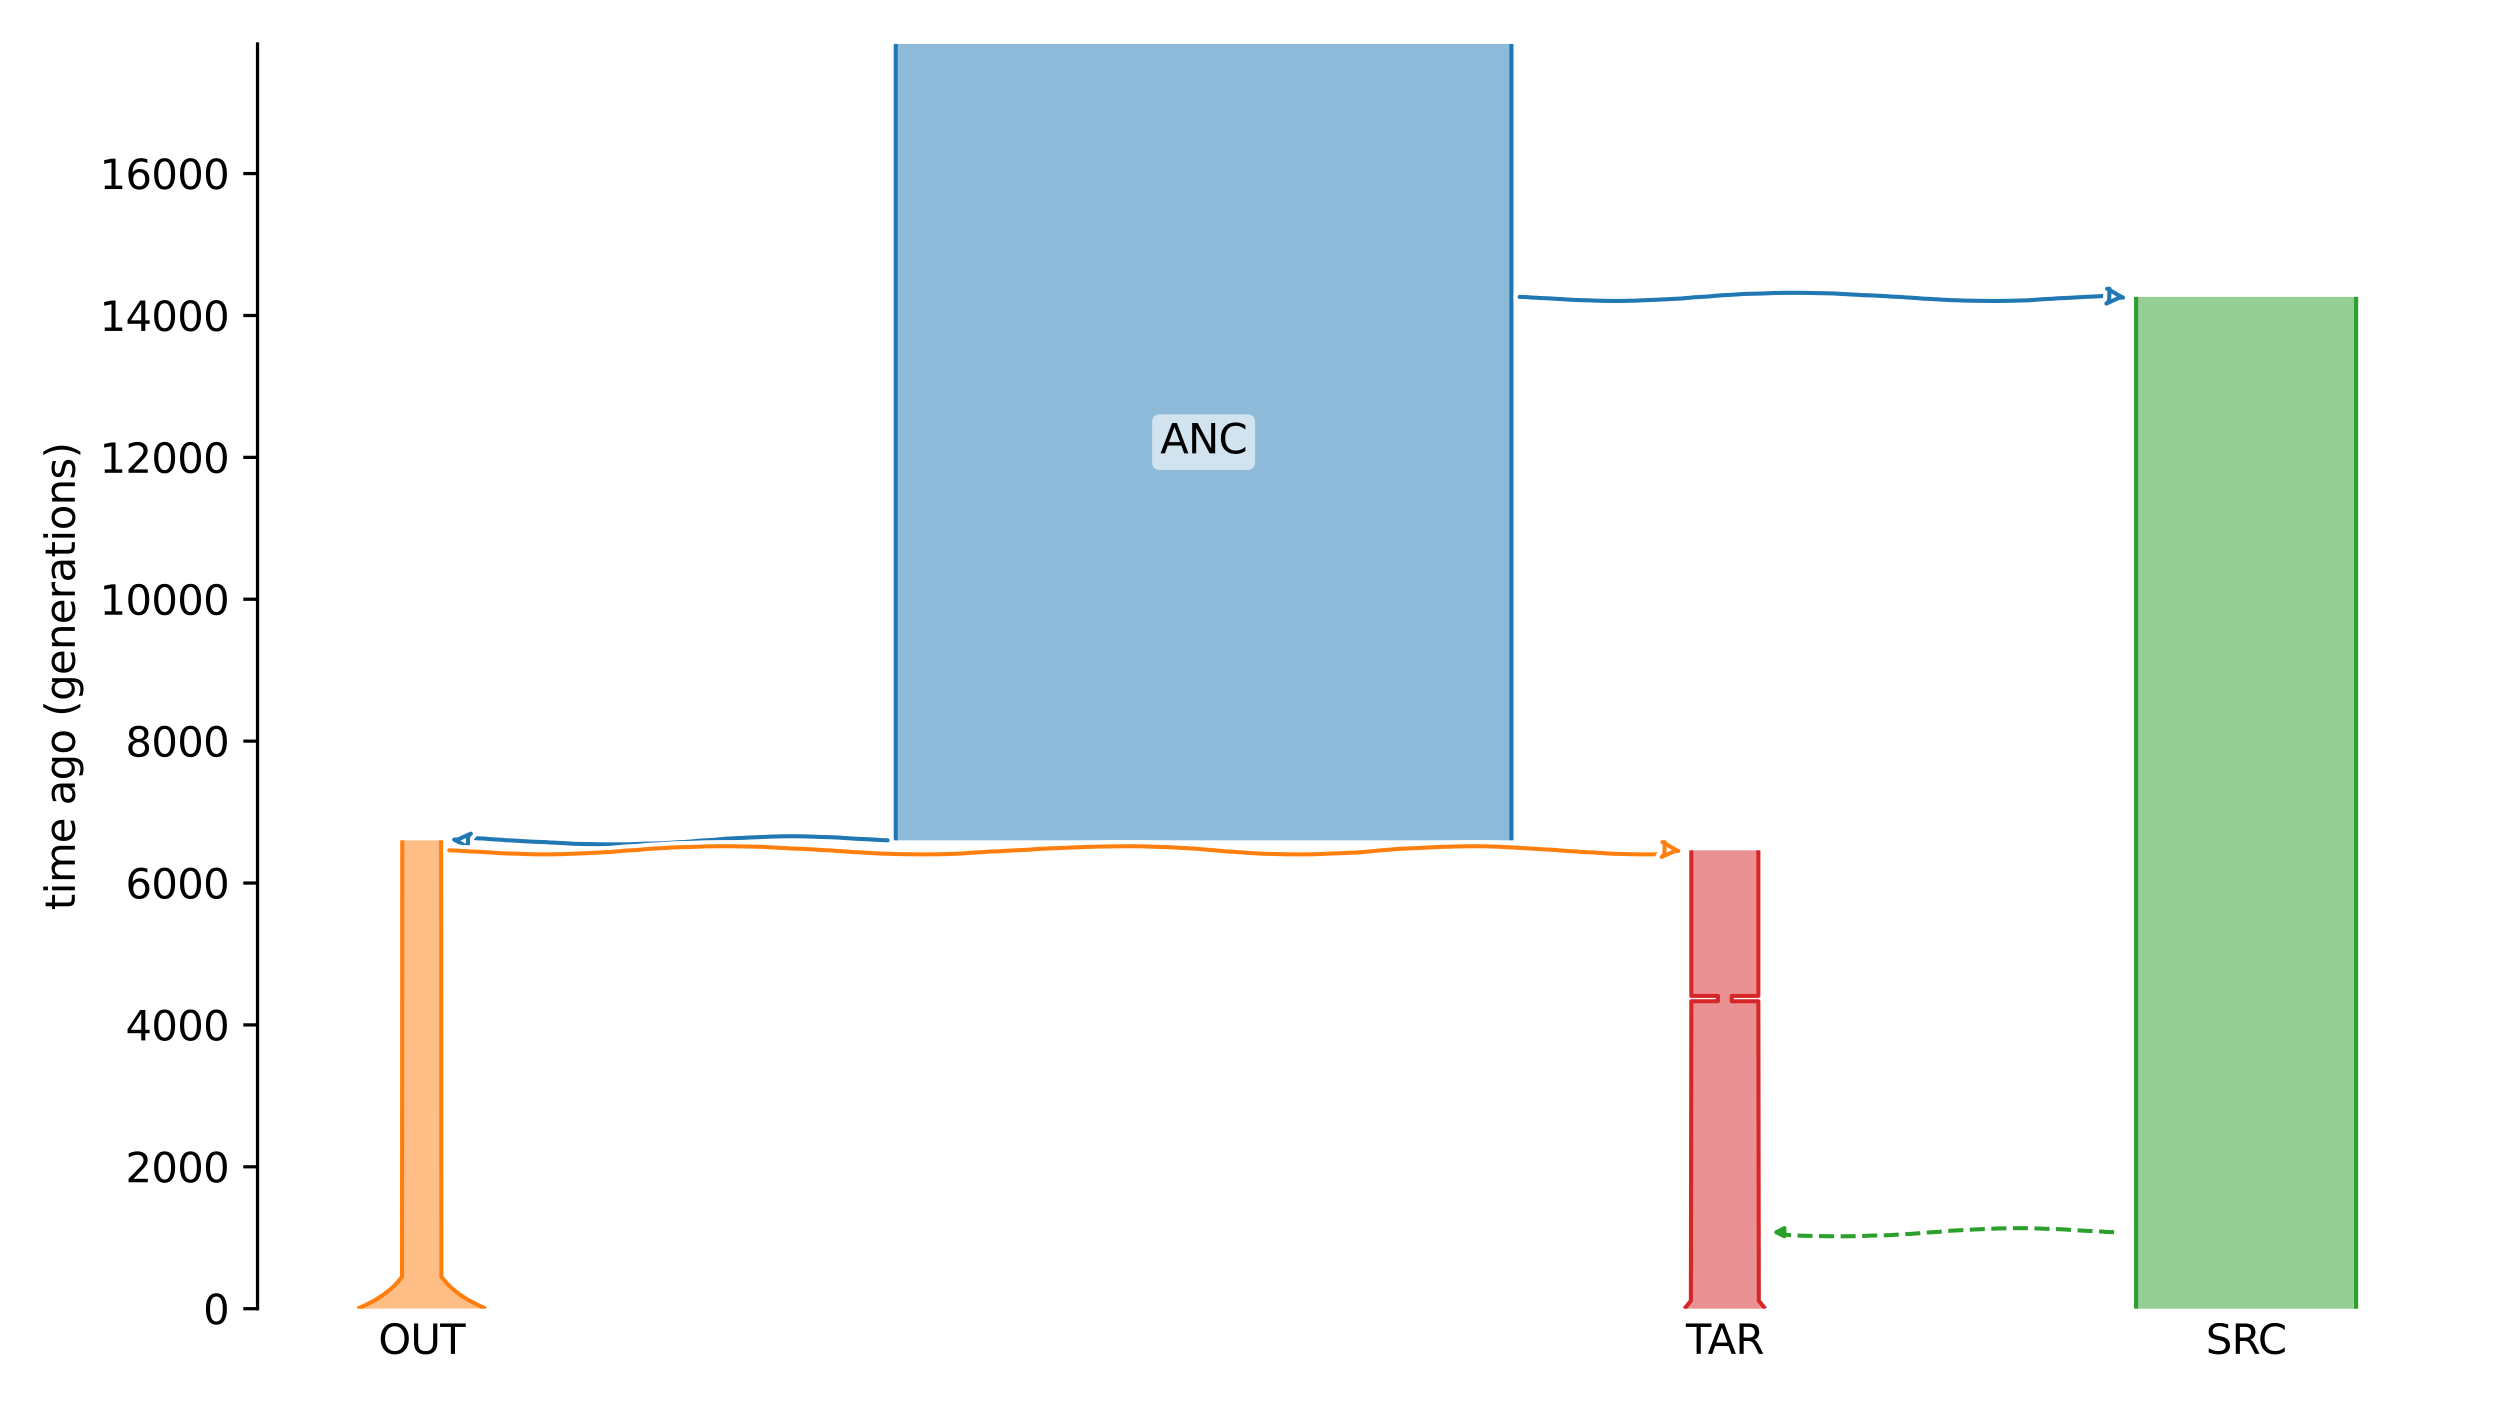 <?xml version="1.0" encoding="utf-8" standalone="no"?>
<!DOCTYPE svg PUBLIC "-//W3C//DTD SVG 1.1//EN"
  "http://www.w3.org/Graphics/SVG/1.1/DTD/svg11.dtd">
<svg xmlns:xlink="http://www.w3.org/1999/xlink" width="614.4pt" height="345.6pt" viewBox="0 0 614.4 345.6" xmlns="http://www.w3.org/2000/svg" version="1.1">
 <defs>
  <style type="text/css">*{stroke-linejoin: round; stroke-linecap: butt}</style>
 </defs>
 <g id="figure_1">
  <g id="patch_1">
   <path d="M 0 345.6 
L 614.4 345.6 
L 614.4 0 
L 0 0 
z
" style="fill: #ffffff"/>
  </g>
  <g id="axes_1">
   <g id="patch_2">
    <path d="M 63.291 321.622 
L 603.6 321.622 
L 603.6 10.8 
L 63.291 10.8 
z
" style="fill: #ffffff"/>
   </g>
   <path d="M 519.561 302.827 
L 518.561 302.796 
L 517.561 302.759 
L 516.561 302.661 
L 515.561 302.628 
L 514.561 302.555 
L 513.561 302.516 
L 512.561 302.481 
L 511.561 302.423 
L 510.561 302.353 
L 509.561 302.301 
L 508.561 302.242 
L 507.561 302.153 
L 506.561 302.107 
L 505.561 302.065 
L 504.561 302.034 
L 503.561 302.008 
L 502.561 301.987 
L 501.561 301.933 
L 500.561 301.905 
L 499.561 301.875 
L 498.561 301.85 
L 497.561 301.838 
L 496.561 301.828 
L 495.561 301.829 
L 494.561 301.838 
L 493.561 301.85 
L 492.561 301.881 
L 491.561 301.892 
L 490.561 301.922 
L 489.561 301.982 
L 488.561 302.019 
L 487.561 302.058 
L 486.561 302.101 
L 485.561 302.133 
L 484.561 302.201 
L 483.561 302.24 
L 482.561 302.283 
L 481.561 302.353 
L 480.561 302.39 
L 479.561 302.448 
L 478.561 302.559 
L 477.561 302.63 
L 476.561 302.742 
L 475.561 302.788 
L 474.561 302.85 
L 473.561 302.898 
L 472.561 302.979 
L 471.561 303.097 
L 470.561 303.168 
L 469.561 303.251 
L 468.561 303.284 
L 467.561 303.335 
L 466.561 303.404 
L 465.561 303.47 
L 464.561 303.547 
L 463.561 303.574 
L 462.561 303.601 
L 461.561 303.623 
L 460.561 303.643 
L 459.561 303.669 
L 458.561 303.719 
L 457.561 303.754 
L 456.561 303.79 
L 455.561 303.805 
L 454.561 303.821 
L 453.561 303.824 
L 452.561 303.827 
L 451.561 303.826 
L 450.561 303.824 
L 449.561 303.811 
L 448.561 303.803 
L 447.561 303.781 
L 446.561 303.758 
L 445.561 303.741 
L 444.561 303.722 
L 443.561 303.702 
L 442.561 303.685 
L 441.561 303.623 
L 440.561 303.547 
L 439.561 303.515 
L 438.561 303.447 
L 437.541 303.393 
" clip-path="url(#pa27fa5598a)" style="fill: none; stroke-dasharray: 3.7,1.6; stroke-dashoffset: 0; stroke: #2ca02c"/>
   <g id="patch_3">
    <path d="M 220.135 10.8 
L 220.135 206.516 
M 371.455 10.8 
L 371.455 206.516 
" clip-path="url(#pa27fa5598a)" style="fill: none; stroke: #ffffff; stroke-width: 3; stroke-linejoin: miter"/>
    <path d="M 220.135 10.8 
L 220.135 206.516 
M 371.455 10.8 
L 371.455 206.516 
" clip-path="url(#pa27fa5598a)" style="fill: none; stroke: #1f77b4; stroke-linejoin: miter"/>
    <g id="PolyCollection_1">
     <path d="M 371.455 10.8 
L 220.135 10.8 
L 220.135 206.516 
L 371.455 206.516 
L 371.455 206.516 
L 371.455 10.8 
z
" clip-path="url(#pa27fa5598a)" style="fill: #1f77b4; fill-opacity: 0.5"/>
    </g>
    <g id="patch_4">
     <path d="M 98.861 206.516 
L 98.803 313.786 
L 97.556 315.305 
L 96.079 316.745 
L 94.357 318.104 
L 92.379 319.383 
L 89.98 320.662 
L 87.85 321.622 
M 108.419 206.516 
L 108.477 313.786 
L 109.724 315.305 
L 111.2 316.745 
L 112.923 318.104 
L 114.901 319.383 
L 117.3 320.662 
L 119.43 321.622 
L 119.43 321.622 
" clip-path="url(#pa27fa5598a)" style="fill: none; stroke: #ffffff; stroke-width: 3; stroke-linejoin: miter"/>
     <path d="M 98.861 206.516 
L 98.803 313.786 
L 97.556 315.305 
L 96.079 316.745 
L 94.357 318.104 
L 92.379 319.383 
L 89.98 320.662 
L 87.85 321.622 
M 108.419 206.516 
L 108.477 313.786 
L 109.724 315.305 
L 111.2 316.745 
L 112.923 318.104 
L 114.901 319.383 
L 117.3 320.662 
L 119.43 321.622 
L 119.43 321.622 
" clip-path="url(#pa27fa5598a)" style="fill: none; stroke: #ff7f0e; stroke-linejoin: miter"/>
     <g id="PolyCollection_2">
      <path d="M 108.419 206.516 
L 98.861 206.516 
L 98.861 313.706 
L 98.861 313.706 
L 98.803 313.786 
L 98.744 313.866 
L 98.685 313.946 
L 98.625 314.026 
L 98.564 314.106 
L 98.502 314.186 
L 98.44 314.266 
L 98.376 314.346 
L 98.313 314.426 
L 98.248 314.506 
L 98.182 314.586 
L 98.116 314.666 
L 98.049 314.746 
L 97.981 314.826 
L 97.912 314.906 
L 97.843 314.986 
L 97.772 315.066 
L 97.701 315.146 
L 97.629 315.226 
L 97.556 315.305 
L 97.482 315.385 
L 97.407 315.465 
L 97.332 315.545 
L 97.255 315.625 
L 97.177 315.705 
L 97.099 315.785 
L 97.019 315.865 
L 96.939 315.945 
L 96.858 316.025 
L 96.775 316.105 
L 96.692 316.185 
L 96.608 316.265 
L 96.522 316.345 
L 96.436 316.425 
L 96.348 316.505 
L 96.26 316.585 
L 96.17 316.665 
L 96.079 316.745 
L 95.987 316.825 
L 95.895 316.905 
L 95.8 316.985 
L 95.705 317.064 
L 95.609 317.144 
L 95.511 317.224 
L 95.413 317.304 
L 95.313 317.384 
L 95.212 317.464 
L 95.109 317.544 
L 95.006 317.624 
L 94.901 317.704 
L 94.795 317.784 
L 94.687 317.864 
L 94.578 317.944 
L 94.468 318.024 
L 94.357 318.104 
L 94.244 318.184 
L 94.13 318.264 
L 94.015 318.344 
L 93.898 318.424 
L 93.779 318.504 
L 93.66 318.584 
L 93.538 318.664 
L 93.416 318.744 
L 93.291 318.823 
L 93.166 318.903 
L 93.039 318.983 
L 92.91 319.063 
L 92.78 319.143 
L 92.648 319.223 
L 92.514 319.303 
L 92.379 319.383 
L 92.242 319.463 
L 92.104 319.543 
L 91.964 319.623 
L 91.822 319.703 
L 91.678 319.783 
L 91.533 319.863 
L 91.386 319.943 
L 91.237 320.023 
L 91.087 320.103 
L 90.934 320.183 
L 90.78 320.263 
L 90.624 320.343 
L 90.465 320.423 
L 90.305 320.503 
L 90.144 320.582 
L 89.98 320.662 
L 89.814 320.742 
L 89.646 320.822 
L 89.476 320.902 
L 89.304 320.982 
L 89.13 321.062 
L 88.953 321.142 
L 88.775 321.222 
L 88.594 321.302 
L 88.412 321.382 
L 88.227 321.462 
L 88.04 321.542 
L 87.85 321.622 
L 119.43 321.622 
L 119.43 321.622 
L 119.24 321.542 
L 119.053 321.462 
L 118.868 321.382 
L 118.685 321.302 
L 118.505 321.222 
L 118.326 321.142 
L 118.15 321.062 
L 117.976 320.982 
L 117.804 320.902 
L 117.634 320.822 
L 117.466 320.742 
L 117.3 320.662 
L 117.136 320.582 
L 116.974 320.503 
L 116.814 320.423 
L 116.656 320.343 
L 116.5 320.263 
L 116.346 320.183 
L 116.193 320.103 
L 116.042 320.023 
L 115.894 319.943 
L 115.747 319.863 
L 115.601 319.783 
L 115.458 319.703 
L 115.316 319.623 
L 115.176 319.543 
L 115.037 319.463 
L 114.901 319.383 
L 114.766 319.303 
L 114.632 319.223 
L 114.5 319.143 
L 114.37 319.063 
L 114.241 318.983 
L 114.114 318.903 
L 113.988 318.823 
L 113.864 318.744 
L 113.741 318.664 
L 113.62 318.584 
L 113.5 318.504 
L 113.382 318.424 
L 113.265 318.344 
L 113.15 318.264 
L 113.035 318.184 
L 112.923 318.104 
L 112.811 318.024 
L 112.701 317.944 
L 112.593 317.864 
L 112.485 317.784 
L 112.379 317.704 
L 112.274 317.624 
L 112.17 317.544 
L 112.068 317.464 
L 111.967 317.384 
L 111.867 317.304 
L 111.768 317.224 
L 111.671 317.144 
L 111.574 317.064 
L 111.479 316.985 
L 111.385 316.905 
L 111.292 316.825 
L 111.2 316.745 
L 111.11 316.665 
L 111.02 316.585 
L 110.931 316.505 
L 110.844 316.425 
L 110.758 316.345 
L 110.672 316.265 
L 110.588 316.185 
L 110.504 316.105 
L 110.422 316.025 
L 110.341 315.945 
L 110.26 315.865 
L 110.181 315.785 
L 110.102 315.705 
L 110.025 315.625 
L 109.948 315.545 
L 109.872 315.465 
L 109.798 315.385 
L 109.724 315.305 
L 109.651 315.226 
L 109.579 315.146 
L 109.507 315.066 
L 109.437 314.986 
L 109.367 314.906 
L 109.299 314.826 
L 109.231 314.746 
L 109.164 314.666 
L 109.097 314.586 
L 109.032 314.506 
L 108.967 314.426 
L 108.903 314.346 
L 108.84 314.266 
L 108.778 314.186 
L 108.716 314.106 
L 108.655 314.026 
L 108.595 313.946 
L 108.535 313.866 
L 108.477 313.786 
L 108.419 313.706 
L 108.419 313.706 
L 108.419 206.516 
z
" clip-path="url(#pa27fa5598a)" style="fill: #ff7f0e; fill-opacity: 0.5"/>
     </g>
     <g id="patch_5">
      <path d="M 524.964 72.964 
L 524.964 321.622 
M 579.04 72.964 
L 579.04 321.622 
" clip-path="url(#pa27fa5598a)" style="fill: none; stroke: #ffffff; stroke-width: 3; stroke-linejoin: miter"/>
      <path d="M 524.964 72.964 
L 524.964 321.622 
M 579.04 72.964 
L 579.04 321.622 
" clip-path="url(#pa27fa5598a)" style="fill: none; stroke: #2ca02c; stroke-linejoin: miter"/>
      <g id="PolyCollection_3">
       <path d="M 579.04 72.964 
L 524.964 72.964 
L 524.964 321.622 
L 579.04 321.622 
L 579.04 321.622 
L 579.04 72.964 
z
" clip-path="url(#pa27fa5598a)" style="fill: #2ca02c; fill-opacity: 0.5"/>
      </g>
      <g id="patch_6">
       <path d="M 415.659 208.975 
L 415.659 244.751 
L 422.199 244.751 
L 422.199 246.059 
L 415.659 246.059 
L 415.55 319.678 
L 413.978 321.622 
M 432.138 208.975 
L 432.138 244.751 
L 425.599 244.751 
L 425.599 246.059 
L 432.138 246.059 
L 432.247 319.678 
L 433.82 321.622 
L 433.82 321.622 
" clip-path="url(#pa27fa5598a)" style="fill: none; stroke: #ffffff; stroke-width: 3; stroke-linejoin: miter"/>
       <path d="M 415.659 208.975 
L 415.659 244.751 
L 422.199 244.751 
L 422.199 246.059 
L 415.659 246.059 
L 415.55 319.678 
L 413.978 321.622 
M 432.138 208.975 
L 432.138 244.751 
L 425.599 244.751 
L 425.599 246.059 
L 432.138 246.059 
L 432.247 319.678 
L 433.82 321.622 
L 433.82 321.622 
" clip-path="url(#pa27fa5598a)" style="fill: none; stroke: #d62728; stroke-linejoin: miter"/>
       <g id="PolyCollection_4">
        <path d="M 432.138 208.975 
L 415.659 208.975 
L 415.659 244.751 
L 422.199 244.751 
L 422.199 246.059 
L 415.659 246.059 
L 415.659 319.53 
L 415.659 319.53 
L 415.644 319.551 
L 415.628 319.572 
L 415.613 319.593 
L 415.597 319.614 
L 415.582 319.635 
L 415.566 319.656 
L 415.55 319.678 
L 415.535 319.699 
L 415.519 319.72 
L 415.503 319.741 
L 415.488 319.762 
L 415.472 319.783 
L 415.456 319.804 
L 415.44 319.826 
L 415.424 319.847 
L 415.408 319.868 
L 415.392 319.889 
L 415.376 319.91 
L 415.36 319.931 
L 415.344 319.952 
L 415.328 319.973 
L 415.312 319.995 
L 415.296 320.016 
L 415.28 320.037 
L 415.264 320.058 
L 415.247 320.079 
L 415.231 320.1 
L 415.215 320.121 
L 415.199 320.143 
L 415.182 320.164 
L 415.166 320.185 
L 415.15 320.206 
L 415.133 320.227 
L 415.117 320.248 
L 415.1 320.269 
L 415.084 320.29 
L 415.067 320.312 
L 415.051 320.333 
L 415.034 320.354 
L 415.017 320.375 
L 415.001 320.396 
L 414.984 320.417 
L 414.967 320.438 
L 414.95 320.46 
L 414.934 320.481 
L 414.917 320.502 
L 414.9 320.523 
L 414.883 320.544 
L 414.866 320.565 
L 414.849 320.586 
L 414.832 320.607 
L 414.815 320.629 
L 414.798 320.65 
L 414.781 320.671 
L 414.764 320.692 
L 414.747 320.713 
L 414.729 320.734 
L 414.712 320.755 
L 414.695 320.777 
L 414.678 320.798 
L 414.66 320.819 
L 414.643 320.84 
L 414.626 320.861 
L 414.608 320.882 
L 414.591 320.903 
L 414.573 320.924 
L 414.556 320.946 
L 414.538 320.967 
L 414.521 320.988 
L 414.503 321.009 
L 414.485 321.03 
L 414.468 321.051 
L 414.45 321.072 
L 414.432 321.094 
L 414.415 321.115 
L 414.397 321.136 
L 414.379 321.157 
L 414.361 321.178 
L 414.343 321.199 
L 414.325 321.22 
L 414.307 321.241 
L 414.289 321.263 
L 414.271 321.284 
L 414.253 321.305 
L 414.235 321.326 
L 414.217 321.347 
L 414.199 321.368 
L 414.18 321.389 
L 414.162 321.411 
L 414.144 321.432 
L 414.126 321.453 
L 414.107 321.474 
L 414.089 321.495 
L 414.07 321.516 
L 414.052 321.537 
L 414.034 321.558 
L 414.015 321.58 
L 413.996 321.601 
L 413.978 321.622 
L 433.82 321.622 
L 433.82 321.622 
L 433.801 321.601 
L 433.783 321.58 
L 433.764 321.558 
L 433.746 321.537 
L 433.727 321.516 
L 433.709 321.495 
L 433.69 321.474 
L 433.672 321.453 
L 433.654 321.432 
L 433.635 321.411 
L 433.617 321.389 
L 433.599 321.368 
L 433.581 321.347 
L 433.563 321.326 
L 433.544 321.305 
L 433.526 321.284 
L 433.508 321.263 
L 433.49 321.241 
L 433.472 321.22 
L 433.454 321.199 
L 433.437 321.178 
L 433.419 321.157 
L 433.401 321.136 
L 433.383 321.115 
L 433.365 321.094 
L 433.348 321.072 
L 433.33 321.051 
L 433.312 321.03 
L 433.294 321.009 
L 433.277 320.988 
L 433.259 320.967 
L 433.242 320.946 
L 433.224 320.924 
L 433.207 320.903 
L 433.189 320.882 
L 433.172 320.861 
L 433.155 320.84 
L 433.137 320.819 
L 433.12 320.798 
L 433.103 320.777 
L 433.085 320.755 
L 433.068 320.734 
L 433.051 320.713 
L 433.034 320.692 
L 433.017 320.671 
L 433 320.65 
L 432.983 320.629 
L 432.966 320.607 
L 432.949 320.586 
L 432.932 320.565 
L 432.915 320.544 
L 432.898 320.523 
L 432.881 320.502 
L 432.864 320.481 
L 432.847 320.46 
L 432.83 320.438 
L 432.814 320.417 
L 432.797 320.396 
L 432.78 320.375 
L 432.764 320.354 
L 432.747 320.333 
L 432.731 320.312 
L 432.714 320.29 
L 432.697 320.269 
L 432.681 320.248 
L 432.664 320.227 
L 432.648 320.206 
L 432.632 320.185 
L 432.615 320.164 
L 432.599 320.143 
L 432.583 320.121 
L 432.566 320.1 
L 432.55 320.079 
L 432.534 320.058 
L 432.518 320.037 
L 432.502 320.016 
L 432.485 319.995 
L 432.469 319.973 
L 432.453 319.952 
L 432.437 319.931 
L 432.421 319.91 
L 432.405 319.889 
L 432.389 319.868 
L 432.373 319.847 
L 432.358 319.826 
L 432.342 319.804 
L 432.326 319.783 
L 432.31 319.762 
L 432.294 319.741 
L 432.279 319.72 
L 432.263 319.699 
L 432.247 319.678 
L 432.232 319.656 
L 432.216 319.635 
L 432.2 319.614 
L 432.185 319.593 
L 432.169 319.572 
L 432.154 319.551 
L 432.138 319.53 
L 432.138 319.53 
L 432.138 246.059 
L 425.599 246.059 
L 425.599 244.751 
L 432.138 244.751 
L 432.138 208.975 
z
" clip-path="url(#pa27fa5598a)" style="fill: #d62728; fill-opacity: 0.5"/>
       </g>
       <g id="matplotlib.axis_1">
        <g id="xtick_1">
         <g id="line2d_1"/>
         <g id="text_1">
          <!-- OUT -->
          <g transform="translate(92.991 332.72) scale(0.1 -0.1)">
           <defs>
            <path id="DejaVuSans-4f" d="M 2522 4238 
Q 1834 4238 1429 3725 
Q 1025 3213 1025 2328 
Q 1025 1447 1429 934 
Q 1834 422 2522 422 
Q 3209 422 3611 934 
Q 4013 1447 4013 2328 
Q 4013 3213 3611 3725 
Q 3209 4238 2522 4238 
z
M 2522 4750 
Q 3503 4750 4090 4092 
Q 4678 3434 4678 2328 
Q 4678 1225 4090 567 
Q 3503 -91 2522 -91 
Q 1538 -91 948 565 
Q 359 1222 359 2328 
Q 359 3434 948 4092 
Q 1538 4750 2522 4750 
z
" transform="scale(0.016)"/>
            <path id="DejaVuSans-55" d="M 556 4666 
L 1191 4666 
L 1191 1831 
Q 1191 1081 1462 751 
Q 1734 422 2344 422 
Q 2950 422 3222 751 
Q 3494 1081 3494 1831 
L 3494 4666 
L 4128 4666 
L 4128 1753 
Q 4128 841 3676 375 
Q 3225 -91 2344 -91 
Q 1459 -91 1007 375 
Q 556 841 556 1753 
L 556 4666 
z
" transform="scale(0.016)"/>
            <path id="DejaVuSans-54" d="M -19 4666 
L 3928 4666 
L 3928 4134 
L 2272 4134 
L 2272 0 
L 1638 0 
L 1638 4134 
L -19 4134 
L -19 4666 
z
" transform="scale(0.016)"/>
           </defs>
           <use xlink:href="#DejaVuSans-4f"/>
           <use xlink:href="#DejaVuSans-55" x="78.711"/>
           <use xlink:href="#DejaVuSans-54" x="151.904"/>
          </g>
         </g>
        </g>
        <g id="xtick_2">
         <g id="line2d_2"/>
         <g id="text_2">
          <!-- SRC -->
          <g transform="translate(542.113 332.72) scale(0.1 -0.1)">
           <defs>
            <path id="DejaVuSans-53" d="M 3425 4513 
L 3425 3897 
Q 3066 4069 2747 4153 
Q 2428 4238 2131 4238 
Q 1616 4238 1336 4038 
Q 1056 3838 1056 3469 
Q 1056 3159 1242 3001 
Q 1428 2844 1947 2747 
L 2328 2669 
Q 3034 2534 3370 2195 
Q 3706 1856 3706 1288 
Q 3706 609 3251 259 
Q 2797 -91 1919 -91 
Q 1588 -91 1214 -16 
Q 841 59 441 206 
L 441 856 
Q 825 641 1194 531 
Q 1563 422 1919 422 
Q 2459 422 2753 634 
Q 3047 847 3047 1241 
Q 3047 1584 2836 1778 
Q 2625 1972 2144 2069 
L 1759 2144 
Q 1053 2284 737 2584 
Q 422 2884 422 3419 
Q 422 4038 858 4394 
Q 1294 4750 2059 4750 
Q 2388 4750 2728 4690 
Q 3069 4631 3425 4513 
z
" transform="scale(0.016)"/>
            <path id="DejaVuSans-52" d="M 2841 2188 
Q 3044 2119 3236 1894 
Q 3428 1669 3622 1275 
L 4263 0 
L 3584 0 
L 2988 1197 
Q 2756 1666 2539 1819 
Q 2322 1972 1947 1972 
L 1259 1972 
L 1259 0 
L 628 0 
L 628 4666 
L 2053 4666 
Q 2853 4666 3247 4331 
Q 3641 3997 3641 3322 
Q 3641 2881 3436 2590 
Q 3231 2300 2841 2188 
z
M 1259 4147 
L 1259 2491 
L 2053 2491 
Q 2509 2491 2742 2702 
Q 2975 2913 2975 3322 
Q 2975 3731 2742 3939 
Q 2509 4147 2053 4147 
L 1259 4147 
z
" transform="scale(0.016)"/>
            <path id="DejaVuSans-43" d="M 4122 4306 
L 4122 3641 
Q 3803 3938 3442 4084 
Q 3081 4231 2675 4231 
Q 1875 4231 1450 3742 
Q 1025 3253 1025 2328 
Q 1025 1406 1450 917 
Q 1875 428 2675 428 
Q 3081 428 3442 575 
Q 3803 722 4122 1019 
L 4122 359 
Q 3791 134 3420 21 
Q 3050 -91 2638 -91 
Q 1578 -91 968 557 
Q 359 1206 359 2328 
Q 359 3453 968 4101 
Q 1578 4750 2638 4750 
Q 3056 4750 3426 4639 
Q 3797 4528 4122 4306 
z
" transform="scale(0.016)"/>
           </defs>
           <use xlink:href="#DejaVuSans-53"/>
           <use xlink:href="#DejaVuSans-52" x="63.477"/>
           <use xlink:href="#DejaVuSans-43" x="127.959"/>
          </g>
         </g>
        </g>
        <g id="xtick_3">
         <g id="line2d_3"/>
         <g id="text_3">
          <!-- TAR -->
          <g transform="translate(414.338 332.72) scale(0.1 -0.1)">
           <defs>
            <path id="DejaVuSans-41" d="M 2188 4044 
L 1331 1722 
L 3047 1722 
L 2188 4044 
z
M 1831 4666 
L 2547 4666 
L 4325 0 
L 3669 0 
L 3244 1197 
L 1141 1197 
L 716 0 
L 50 0 
L 1831 4666 
z
" transform="scale(0.016)"/>
           </defs>
           <use xlink:href="#DejaVuSans-54"/>
           <use xlink:href="#DejaVuSans-41" x="53.334"/>
           <use xlink:href="#DejaVuSans-52" x="121.742"/>
          </g>
         </g>
        </g>
       </g>
       <g id="matplotlib.axis_2">
        <g id="ytick_1">
         <g id="line2d_4">
          <defs>
           <path id="mffec97991d" d="M 0 0 
L -3.5 0 
" style="stroke: #000000; stroke-width: 0.8"/>
          </defs>
          <g>
           <use xlink:href="#mffec97991d" x="63.291" y="321.622" style="stroke: #000000; stroke-width: 0.8"/>
          </g>
         </g>
         <g id="text_4">
          <!-- 0 -->
          <g transform="translate(49.928 325.421) scale(0.1 -0.1)">
           <defs>
            <path id="DejaVuSans-30" d="M 2034 4250 
Q 1547 4250 1301 3770 
Q 1056 3291 1056 2328 
Q 1056 1369 1301 889 
Q 1547 409 2034 409 
Q 2525 409 2770 889 
Q 3016 1369 3016 2328 
Q 3016 3291 2770 3770 
Q 2525 4250 2034 4250 
z
M 2034 4750 
Q 2819 4750 3233 4129 
Q 3647 3509 3647 2328 
Q 3647 1150 3233 529 
Q 2819 -91 2034 -91 
Q 1250 -91 836 529 
Q 422 1150 422 2328 
Q 422 3509 836 4129 
Q 1250 4750 2034 4750 
z
" transform="scale(0.016)"/>
           </defs>
           <use xlink:href="#DejaVuSans-30"/>
          </g>
         </g>
        </g>
        <g id="ytick_2">
         <g id="line2d_5">
          <g>
           <use xlink:href="#mffec97991d" x="63.291" y="286.752" style="stroke: #000000; stroke-width: 0.8"/>
          </g>
         </g>
         <g id="text_5">
          <!-- 2000 -->
          <g transform="translate(30.841 290.551) scale(0.1 -0.1)">
           <defs>
            <path id="DejaVuSans-32" d="M 1228 531 
L 3431 531 
L 3431 0 
L 469 0 
L 469 531 
Q 828 903 1448 1529 
Q 2069 2156 2228 2338 
Q 2531 2678 2651 2914 
Q 2772 3150 2772 3378 
Q 2772 3750 2511 3984 
Q 2250 4219 1831 4219 
Q 1534 4219 1204 4116 
Q 875 4013 500 3803 
L 500 4441 
Q 881 4594 1212 4672 
Q 1544 4750 1819 4750 
Q 2544 4750 2975 4387 
Q 3406 4025 3406 3419 
Q 3406 3131 3298 2873 
Q 3191 2616 2906 2266 
Q 2828 2175 2409 1742 
Q 1991 1309 1228 531 
z
" transform="scale(0.016)"/>
           </defs>
           <use xlink:href="#DejaVuSans-32"/>
           <use xlink:href="#DejaVuSans-30" x="63.623"/>
           <use xlink:href="#DejaVuSans-30" x="127.246"/>
           <use xlink:href="#DejaVuSans-30" x="190.869"/>
          </g>
         </g>
        </g>
        <g id="ytick_3">
         <g id="line2d_6">
          <g>
           <use xlink:href="#mffec97991d" x="63.291" y="251.882" style="stroke: #000000; stroke-width: 0.8"/>
          </g>
         </g>
         <g id="text_6">
          <!-- 4000 -->
          <g transform="translate(30.841 255.681) scale(0.1 -0.1)">
           <defs>
            <path id="DejaVuSans-34" d="M 2419 4116 
L 825 1625 
L 2419 1625 
L 2419 4116 
z
M 2253 4666 
L 3047 4666 
L 3047 1625 
L 3713 1625 
L 3713 1100 
L 3047 1100 
L 3047 0 
L 2419 0 
L 2419 1100 
L 313 1100 
L 313 1709 
L 2253 4666 
z
" transform="scale(0.016)"/>
           </defs>
           <use xlink:href="#DejaVuSans-34"/>
           <use xlink:href="#DejaVuSans-30" x="63.623"/>
           <use xlink:href="#DejaVuSans-30" x="127.246"/>
           <use xlink:href="#DejaVuSans-30" x="190.869"/>
          </g>
         </g>
        </g>
        <g id="ytick_4">
         <g id="line2d_7">
          <g>
           <use xlink:href="#mffec97991d" x="63.291" y="217.012" style="stroke: #000000; stroke-width: 0.8"/>
          </g>
         </g>
         <g id="text_7">
          <!-- 6000 -->
          <g transform="translate(30.841 220.811) scale(0.1 -0.1)">
           <defs>
            <path id="DejaVuSans-36" d="M 2113 2584 
Q 1688 2584 1439 2293 
Q 1191 2003 1191 1497 
Q 1191 994 1439 701 
Q 1688 409 2113 409 
Q 2538 409 2786 701 
Q 3034 994 3034 1497 
Q 3034 2003 2786 2293 
Q 2538 2584 2113 2584 
z
M 3366 4563 
L 3366 3988 
Q 3128 4100 2886 4159 
Q 2644 4219 2406 4219 
Q 1781 4219 1451 3797 
Q 1122 3375 1075 2522 
Q 1259 2794 1537 2939 
Q 1816 3084 2150 3084 
Q 2853 3084 3261 2657 
Q 3669 2231 3669 1497 
Q 3669 778 3244 343 
Q 2819 -91 2113 -91 
Q 1303 -91 875 529 
Q 447 1150 447 2328 
Q 447 3434 972 4092 
Q 1497 4750 2381 4750 
Q 2619 4750 2861 4703 
Q 3103 4656 3366 4563 
z
" transform="scale(0.016)"/>
           </defs>
           <use xlink:href="#DejaVuSans-36"/>
           <use xlink:href="#DejaVuSans-30" x="63.623"/>
           <use xlink:href="#DejaVuSans-30" x="127.246"/>
           <use xlink:href="#DejaVuSans-30" x="190.869"/>
          </g>
         </g>
        </g>
        <g id="ytick_5">
         <g id="line2d_8">
          <g>
           <use xlink:href="#mffec97991d" x="63.291" y="182.142" style="stroke: #000000; stroke-width: 0.8"/>
          </g>
         </g>
         <g id="text_8">
          <!-- 8000 -->
          <g transform="translate(30.841 185.941) scale(0.1 -0.1)">
           <defs>
            <path id="DejaVuSans-38" d="M 2034 2216 
Q 1584 2216 1326 1975 
Q 1069 1734 1069 1313 
Q 1069 891 1326 650 
Q 1584 409 2034 409 
Q 2484 409 2743 651 
Q 3003 894 3003 1313 
Q 3003 1734 2745 1975 
Q 2488 2216 2034 2216 
z
M 1403 2484 
Q 997 2584 770 2862 
Q 544 3141 544 3541 
Q 544 4100 942 4425 
Q 1341 4750 2034 4750 
Q 2731 4750 3128 4425 
Q 3525 4100 3525 3541 
Q 3525 3141 3298 2862 
Q 3072 2584 2669 2484 
Q 3125 2378 3379 2068 
Q 3634 1759 3634 1313 
Q 3634 634 3220 271 
Q 2806 -91 2034 -91 
Q 1263 -91 848 271 
Q 434 634 434 1313 
Q 434 1759 690 2068 
Q 947 2378 1403 2484 
z
M 1172 3481 
Q 1172 3119 1398 2916 
Q 1625 2713 2034 2713 
Q 2441 2713 2670 2916 
Q 2900 3119 2900 3481 
Q 2900 3844 2670 4047 
Q 2441 4250 2034 4250 
Q 1625 4250 1398 4047 
Q 1172 3844 1172 3481 
z
" transform="scale(0.016)"/>
           </defs>
           <use xlink:href="#DejaVuSans-38"/>
           <use xlink:href="#DejaVuSans-30" x="63.623"/>
           <use xlink:href="#DejaVuSans-30" x="127.246"/>
           <use xlink:href="#DejaVuSans-30" x="190.869"/>
          </g>
         </g>
        </g>
        <g id="ytick_6">
         <g id="line2d_9">
          <g>
           <use xlink:href="#mffec97991d" x="63.291" y="147.272" style="stroke: #000000; stroke-width: 0.8"/>
          </g>
         </g>
         <g id="text_9">
          <!-- 10000 -->
          <g transform="translate(24.478 151.071) scale(0.1 -0.1)">
           <defs>
            <path id="DejaVuSans-31" d="M 794 531 
L 1825 531 
L 1825 4091 
L 703 3866 
L 703 4441 
L 1819 4666 
L 2450 4666 
L 2450 531 
L 3481 531 
L 3481 0 
L 794 0 
L 794 531 
z
" transform="scale(0.016)"/>
           </defs>
           <use xlink:href="#DejaVuSans-31"/>
           <use xlink:href="#DejaVuSans-30" x="63.623"/>
           <use xlink:href="#DejaVuSans-30" x="127.246"/>
           <use xlink:href="#DejaVuSans-30" x="190.869"/>
           <use xlink:href="#DejaVuSans-30" x="254.492"/>
          </g>
         </g>
        </g>
        <g id="ytick_7">
         <g id="line2d_10">
          <g>
           <use xlink:href="#mffec97991d" x="63.291" y="112.402" style="stroke: #000000; stroke-width: 0.8"/>
          </g>
         </g>
         <g id="text_10">
          <!-- 12000 -->
          <g transform="translate(24.478 116.201) scale(0.1 -0.1)">
           <use xlink:href="#DejaVuSans-31"/>
           <use xlink:href="#DejaVuSans-32" x="63.623"/>
           <use xlink:href="#DejaVuSans-30" x="127.246"/>
           <use xlink:href="#DejaVuSans-30" x="190.869"/>
           <use xlink:href="#DejaVuSans-30" x="254.492"/>
          </g>
         </g>
        </g>
        <g id="ytick_8">
         <g id="line2d_11">
          <g>
           <use xlink:href="#mffec97991d" x="63.291" y="77.532" style="stroke: #000000; stroke-width: 0.8"/>
          </g>
         </g>
         <g id="text_11">
          <!-- 14000 -->
          <g transform="translate(24.478 81.332) scale(0.1 -0.1)">
           <use xlink:href="#DejaVuSans-31"/>
           <use xlink:href="#DejaVuSans-34" x="63.623"/>
           <use xlink:href="#DejaVuSans-30" x="127.246"/>
           <use xlink:href="#DejaVuSans-30" x="190.869"/>
           <use xlink:href="#DejaVuSans-30" x="254.492"/>
          </g>
         </g>
        </g>
        <g id="ytick_9">
         <g id="line2d_12">
          <g>
           <use xlink:href="#mffec97991d" x="63.291" y="42.662" style="stroke: #000000; stroke-width: 0.8"/>
          </g>
         </g>
         <g id="text_12">
          <!-- 16000 -->
          <g transform="translate(24.478 46.462) scale(0.1 -0.1)">
           <use xlink:href="#DejaVuSans-31"/>
           <use xlink:href="#DejaVuSans-36" x="63.623"/>
           <use xlink:href="#DejaVuSans-30" x="127.246"/>
           <use xlink:href="#DejaVuSans-30" x="190.869"/>
           <use xlink:href="#DejaVuSans-30" x="254.492"/>
          </g>
         </g>
        </g>
        <g id="text_13">
         <!-- time ago (generations) -->
         <g transform="translate(18.398 223.682) rotate(-90) scale(0.1 -0.1)">
          <defs>
           <path id="DejaVuSans-74" d="M 1172 4494 
L 1172 3500 
L 2356 3500 
L 2356 3053 
L 1172 3053 
L 1172 1153 
Q 1172 725 1289 603 
Q 1406 481 1766 481 
L 2356 481 
L 2356 0 
L 1766 0 
Q 1100 0 847 248 
Q 594 497 594 1153 
L 594 3053 
L 172 3053 
L 172 3500 
L 594 3500 
L 594 4494 
L 1172 4494 
z
" transform="scale(0.016)"/>
           <path id="DejaVuSans-69" d="M 603 3500 
L 1178 3500 
L 1178 0 
L 603 0 
L 603 3500 
z
M 603 4863 
L 1178 4863 
L 1178 4134 
L 603 4134 
L 603 4863 
z
" transform="scale(0.016)"/>
           <path id="DejaVuSans-6d" d="M 3328 2828 
Q 3544 3216 3844 3400 
Q 4144 3584 4550 3584 
Q 5097 3584 5394 3201 
Q 5691 2819 5691 2113 
L 5691 0 
L 5113 0 
L 5113 2094 
Q 5113 2597 4934 2840 
Q 4756 3084 4391 3084 
Q 3944 3084 3684 2787 
Q 3425 2491 3425 1978 
L 3425 0 
L 2847 0 
L 2847 2094 
Q 2847 2600 2669 2842 
Q 2491 3084 2119 3084 
Q 1678 3084 1418 2786 
Q 1159 2488 1159 1978 
L 1159 0 
L 581 0 
L 581 3500 
L 1159 3500 
L 1159 2956 
Q 1356 3278 1631 3431 
Q 1906 3584 2284 3584 
Q 2666 3584 2933 3390 
Q 3200 3197 3328 2828 
z
" transform="scale(0.016)"/>
           <path id="DejaVuSans-65" d="M 3597 1894 
L 3597 1613 
L 953 1613 
Q 991 1019 1311 708 
Q 1631 397 2203 397 
Q 2534 397 2845 478 
Q 3156 559 3463 722 
L 3463 178 
Q 3153 47 2828 -22 
Q 2503 -91 2169 -91 
Q 1331 -91 842 396 
Q 353 884 353 1716 
Q 353 2575 817 3079 
Q 1281 3584 2069 3584 
Q 2775 3584 3186 3129 
Q 3597 2675 3597 1894 
z
M 3022 2063 
Q 3016 2534 2758 2815 
Q 2500 3097 2075 3097 
Q 1594 3097 1305 2825 
Q 1016 2553 972 2059 
L 3022 2063 
z
" transform="scale(0.016)"/>
           <path id="DejaVuSans-20" transform="scale(0.016)"/>
           <path id="DejaVuSans-61" d="M 2194 1759 
Q 1497 1759 1228 1600 
Q 959 1441 959 1056 
Q 959 750 1161 570 
Q 1363 391 1709 391 
Q 2188 391 2477 730 
Q 2766 1069 2766 1631 
L 2766 1759 
L 2194 1759 
z
M 3341 1997 
L 3341 0 
L 2766 0 
L 2766 531 
Q 2569 213 2275 61 
Q 1981 -91 1556 -91 
Q 1019 -91 701 211 
Q 384 513 384 1019 
Q 384 1609 779 1909 
Q 1175 2209 1959 2209 
L 2766 2209 
L 2766 2266 
Q 2766 2663 2505 2880 
Q 2244 3097 1772 3097 
Q 1472 3097 1187 3025 
Q 903 2953 641 2809 
L 641 3341 
Q 956 3463 1253 3523 
Q 1550 3584 1831 3584 
Q 2591 3584 2966 3190 
Q 3341 2797 3341 1997 
z
" transform="scale(0.016)"/>
           <path id="DejaVuSans-67" d="M 2906 1791 
Q 2906 2416 2648 2759 
Q 2391 3103 1925 3103 
Q 1463 3103 1205 2759 
Q 947 2416 947 1791 
Q 947 1169 1205 825 
Q 1463 481 1925 481 
Q 2391 481 2648 825 
Q 2906 1169 2906 1791 
z
M 3481 434 
Q 3481 -459 3084 -895 
Q 2688 -1331 1869 -1331 
Q 1566 -1331 1297 -1286 
Q 1028 -1241 775 -1147 
L 775 -588 
Q 1028 -725 1275 -790 
Q 1522 -856 1778 -856 
Q 2344 -856 2625 -561 
Q 2906 -266 2906 331 
L 2906 616 
Q 2728 306 2450 153 
Q 2172 0 1784 0 
Q 1141 0 747 490 
Q 353 981 353 1791 
Q 353 2603 747 3093 
Q 1141 3584 1784 3584 
Q 2172 3584 2450 3431 
Q 2728 3278 2906 2969 
L 2906 3500 
L 3481 3500 
L 3481 434 
z
" transform="scale(0.016)"/>
           <path id="DejaVuSans-6f" d="M 1959 3097 
Q 1497 3097 1228 2736 
Q 959 2375 959 1747 
Q 959 1119 1226 758 
Q 1494 397 1959 397 
Q 2419 397 2687 759 
Q 2956 1122 2956 1747 
Q 2956 2369 2687 2733 
Q 2419 3097 1959 3097 
z
M 1959 3584 
Q 2709 3584 3137 3096 
Q 3566 2609 3566 1747 
Q 3566 888 3137 398 
Q 2709 -91 1959 -91 
Q 1206 -91 779 398 
Q 353 888 353 1747 
Q 353 2609 779 3096 
Q 1206 3584 1959 3584 
z
" transform="scale(0.016)"/>
           <path id="DejaVuSans-28" d="M 1984 4856 
Q 1566 4138 1362 3434 
Q 1159 2731 1159 2009 
Q 1159 1288 1364 580 
Q 1569 -128 1984 -844 
L 1484 -844 
Q 1016 -109 783 600 
Q 550 1309 550 2009 
Q 550 2706 781 3412 
Q 1013 4119 1484 4856 
L 1984 4856 
z
" transform="scale(0.016)"/>
           <path id="DejaVuSans-6e" d="M 3513 2113 
L 3513 0 
L 2938 0 
L 2938 2094 
Q 2938 2591 2744 2837 
Q 2550 3084 2163 3084 
Q 1697 3084 1428 2787 
Q 1159 2491 1159 1978 
L 1159 0 
L 581 0 
L 581 3500 
L 1159 3500 
L 1159 2956 
Q 1366 3272 1645 3428 
Q 1925 3584 2291 3584 
Q 2894 3584 3203 3211 
Q 3513 2838 3513 2113 
z
" transform="scale(0.016)"/>
           <path id="DejaVuSans-72" d="M 2631 2963 
Q 2534 3019 2420 3045 
Q 2306 3072 2169 3072 
Q 1681 3072 1420 2755 
Q 1159 2438 1159 1844 
L 1159 0 
L 581 0 
L 581 3500 
L 1159 3500 
L 1159 2956 
Q 1341 3275 1631 3429 
Q 1922 3584 2338 3584 
Q 2397 3584 2469 3576 
Q 2541 3569 2628 3553 
L 2631 2963 
z
" transform="scale(0.016)"/>
           <path id="DejaVuSans-73" d="M 2834 3397 
L 2834 2853 
Q 2591 2978 2328 3040 
Q 2066 3103 1784 3103 
Q 1356 3103 1142 2972 
Q 928 2841 928 2578 
Q 928 2378 1081 2264 
Q 1234 2150 1697 2047 
L 1894 2003 
Q 2506 1872 2764 1633 
Q 3022 1394 3022 966 
Q 3022 478 2636 193 
Q 2250 -91 1575 -91 
Q 1294 -91 989 -36 
Q 684 19 347 128 
L 347 722 
Q 666 556 975 473 
Q 1284 391 1588 391 
Q 1994 391 2212 530 
Q 2431 669 2431 922 
Q 2431 1156 2273 1281 
Q 2116 1406 1581 1522 
L 1381 1569 
Q 847 1681 609 1914 
Q 372 2147 372 2553 
Q 372 3047 722 3315 
Q 1072 3584 1716 3584 
Q 2034 3584 2315 3537 
Q 2597 3491 2834 3397 
z
" transform="scale(0.016)"/>
           <path id="DejaVuSans-29" d="M 513 4856 
L 1013 4856 
Q 1481 4119 1714 3412 
Q 1947 2706 1947 2009 
Q 1947 1309 1714 600 
Q 1481 -109 1013 -844 
L 513 -844 
Q 928 -128 1133 580 
Q 1338 1288 1338 2009 
Q 1338 2731 1133 3434 
Q 928 4138 513 4856 
z
" transform="scale(0.016)"/>
          </defs>
          <use xlink:href="#DejaVuSans-74"/>
          <use xlink:href="#DejaVuSans-69" x="39.209"/>
          <use xlink:href="#DejaVuSans-6d" x="66.992"/>
          <use xlink:href="#DejaVuSans-65" x="164.404"/>
          <use xlink:href="#DejaVuSans-20" x="225.928"/>
          <use xlink:href="#DejaVuSans-61" x="257.715"/>
          <use xlink:href="#DejaVuSans-67" x="318.994"/>
          <use xlink:href="#DejaVuSans-6f" x="382.471"/>
          <use xlink:href="#DejaVuSans-20" x="443.652"/>
          <use xlink:href="#DejaVuSans-28" x="475.439"/>
          <use xlink:href="#DejaVuSans-67" x="514.453"/>
          <use xlink:href="#DejaVuSans-65" x="577.93"/>
          <use xlink:href="#DejaVuSans-6e" x="639.453"/>
          <use xlink:href="#DejaVuSans-65" x="702.832"/>
          <use xlink:href="#DejaVuSans-72" x="764.355"/>
          <use xlink:href="#DejaVuSans-61" x="805.469"/>
          <use xlink:href="#DejaVuSans-74" x="866.748"/>
          <use xlink:href="#DejaVuSans-69" x="905.957"/>
          <use xlink:href="#DejaVuSans-6f" x="933.74"/>
          <use xlink:href="#DejaVuSans-6e" x="994.922"/>
          <use xlink:href="#DejaVuSans-73" x="1058.301"/>
          <use xlink:href="#DejaVuSans-29" x="1110.4"/>
         </g>
        </g>
       </g>
       <g id="patch_7">
        <path d="M 218.134 206.516 
L 217.134 206.485 
L 216.134 206.448 
L 215.134 206.35 
L 214.134 206.318 
L 213.134 206.244 
L 212.134 206.205 
L 211.134 206.17 
L 210.134 206.112 
L 209.134 206.042 
L 208.134 205.99 
L 207.134 205.931 
L 206.134 205.843 
L 205.134 205.796 
L 204.134 205.754 
L 203.134 205.724 
L 202.134 205.697 
L 201.134 205.676 
L 200.134 205.622 
L 199.134 205.594 
L 198.134 205.564 
L 197.134 205.539 
L 196.134 205.528 
L 195.134 205.518 
L 194.134 205.518 
L 193.134 205.527 
L 192.134 205.539 
L 191.134 205.57 
L 190.134 205.581 
L 189.134 205.611 
L 188.134 205.671 
L 187.134 205.708 
L 186.134 205.747 
L 185.134 205.79 
L 184.134 205.823 
L 183.134 205.89 
L 182.134 205.929 
L 181.134 205.972 
L 180.134 206.042 
L 179.134 206.079 
L 178.134 206.137 
L 177.134 206.248 
L 176.134 206.319 
L 175.134 206.432 
L 174.134 206.477 
L 173.134 206.539 
L 172.134 206.587 
L 171.134 206.668 
L 170.134 206.787 
L 169.134 206.857 
L 168.134 206.94 
L 167.134 206.973 
L 166.134 207.024 
L 165.134 207.093 
L 164.134 207.159 
L 163.134 207.236 
L 162.134 207.263 
L 161.134 207.29 
L 160.134 207.312 
L 159.134 207.332 
L 158.134 207.358 
L 157.134 207.408 
L 156.134 207.443 
L 155.134 207.479 
L 154.134 207.494 
L 153.134 207.51 
L 152.134 207.514 
L 151.134 207.516 
L 150.134 207.516 
L 149.134 207.514 
L 148.134 207.5 
L 147.134 207.492 
L 146.134 207.47 
L 145.134 207.447 
L 144.134 207.43 
L 143.134 207.412 
L 142.134 207.391 
L 141.134 207.375 
L 140.134 207.312 
L 139.134 207.237 
L 138.134 207.204 
L 137.134 207.136 
L 136.134 207.082 
L 135.134 207.049 
L 134.134 206.959 
L 133.134 206.93 
L 132.134 206.899 
L 131.134 206.867 
L 130.134 206.813 
L 129.134 206.748 
L 128.134 206.71 
L 127.134 206.614 
L 126.134 206.565 
L 125.134 206.521 
L 124.134 206.481 
L 123.134 206.372 
L 122.134 206.331 
L 121.134 206.268 
L 120.134 206.198 
L 119.134 206.094 
L 118.134 206.057 
L 117.134 206.011 
L 116.134 205.943 
L 115.134 205.894 
L 114.134 205.816 
L 113.134 205.786 
L 111.536 205.716 
" clip-path="url(#pa27fa5598a)" style="fill: none; stroke: #ffffff; stroke-width: 3; stroke-linecap: round"/>
        <path d="M 218.134 206.516 
L 217.134 206.485 
L 216.134 206.448 
L 215.134 206.35 
L 214.134 206.318 
L 213.134 206.244 
L 212.134 206.205 
L 211.134 206.17 
L 210.134 206.112 
L 209.134 206.042 
L 208.134 205.99 
L 207.134 205.931 
L 206.134 205.843 
L 205.134 205.796 
L 204.134 205.754 
L 203.134 205.724 
L 202.134 205.697 
L 201.134 205.676 
L 200.134 205.622 
L 199.134 205.594 
L 198.134 205.564 
L 197.134 205.539 
L 196.134 205.528 
L 195.134 205.518 
L 194.134 205.518 
L 193.134 205.527 
L 192.134 205.539 
L 191.134 205.57 
L 190.134 205.581 
L 189.134 205.611 
L 188.134 205.671 
L 187.134 205.708 
L 186.134 205.747 
L 185.134 205.79 
L 184.134 205.823 
L 183.134 205.89 
L 182.134 205.929 
L 181.134 205.972 
L 180.134 206.042 
L 179.134 206.079 
L 178.134 206.137 
L 177.134 206.248 
L 176.134 206.319 
L 175.134 206.432 
L 174.134 206.477 
L 173.134 206.539 
L 172.134 206.587 
L 171.134 206.668 
L 170.134 206.787 
L 169.134 206.857 
L 168.134 206.94 
L 167.134 206.973 
L 166.134 207.024 
L 165.134 207.093 
L 164.134 207.159 
L 163.134 207.236 
L 162.134 207.263 
L 161.134 207.29 
L 160.134 207.312 
L 159.134 207.332 
L 158.134 207.358 
L 157.134 207.408 
L 156.134 207.443 
L 155.134 207.479 
L 154.134 207.494 
L 153.134 207.51 
L 152.134 207.514 
L 151.134 207.516 
L 150.134 207.516 
L 149.134 207.514 
L 148.134 207.5 
L 147.134 207.492 
L 146.134 207.47 
L 145.134 207.447 
L 144.134 207.43 
L 143.134 207.412 
L 142.134 207.391 
L 141.134 207.375 
L 140.134 207.312 
L 139.134 207.237 
L 138.134 207.204 
L 137.134 207.136 
L 136.134 207.082 
L 135.134 207.049 
L 134.134 206.959 
L 133.134 206.93 
L 132.134 206.899 
L 131.134 206.867 
L 130.134 206.813 
L 129.134 206.748 
L 128.134 206.71 
L 127.134 206.614 
L 126.134 206.565 
L 125.134 206.521 
L 124.134 206.481 
L 123.134 206.372 
L 122.134 206.331 
L 121.134 206.268 
L 120.134 206.198 
L 119.134 206.094 
L 118.134 206.057 
L 117.134 206.011 
L 116.134 205.943 
L 115.134 205.894 
L 114.134 205.816 
L 113.134 205.786 
L 111.536 205.716 
" clip-path="url(#pa27fa5598a)" style="fill: none; stroke: #1f77b4; stroke-linecap: round"/>
        <path d="M 115.536 208.516 
L 114.655 208.041 
L 113.777 207.561 
L 112.927 207.026 
L 111.624 206.339 
L 112.552 206.313 
L 113.463 205.9 
L 114.374 205.484 
L 115.716 204.877 
L 115.061 205.516 
L 115.009 206.516 
L 114.95 208.516 
z
" clip-path="url(#pa27fa5598a)" style="fill: #ffffff; stroke: #ffffff; stroke-width: 3; stroke-linecap: round"/>
        <path d="M 115.536 208.516 
L 114.655 208.041 
L 113.777 207.561 
L 112.927 207.026 
L 111.624 206.339 
L 112.552 206.313 
L 113.463 205.9 
L 114.374 205.484 
L 115.716 204.877 
L 115.061 205.516 
L 115.009 206.516 
L 114.95 208.516 
z
" clip-path="url(#pa27fa5598a)" style="fill: #ffffff; stroke: #1f77b4; stroke-linecap: round"/>
        <g id="patch_8">
         <path d="M 373.456 72.964 
L 374.456 72.996 
L 375.456 73.033 
L 376.456 73.13 
L 377.456 73.163 
L 378.456 73.237 
L 379.456 73.275 
L 380.456 73.311 
L 381.456 73.368 
L 382.456 73.439 
L 383.456 73.491 
L 384.456 73.55 
L 385.456 73.638 
L 386.456 73.684 
L 387.456 73.727 
L 388.456 73.757 
L 389.456 73.783 
L 390.456 73.804 
L 391.456 73.859 
L 392.456 73.887 
L 393.456 73.916 
L 394.456 73.942 
L 395.456 73.953 
L 396.456 73.963 
L 397.456 73.963 
L 398.456 73.953 
L 399.456 73.942 
L 400.456 73.911 
L 401.456 73.899 
L 402.456 73.869 
L 403.456 73.81 
L 404.456 73.772 
L 405.456 73.733 
L 406.456 73.691 
L 407.456 73.658 
L 408.456 73.591 
L 409.456 73.551 
L 410.456 73.509 
L 411.456 73.438 
L 412.456 73.402 
L 413.456 73.343 
L 414.456 73.232 
L 415.456 73.162 
L 416.456 73.049 
L 417.456 73.003 
L 418.456 72.942 
L 419.456 72.893 
L 420.456 72.813 
L 421.456 72.694 
L 422.456 72.624 
L 423.456 72.541 
L 424.456 72.507 
L 425.456 72.456 
L 426.456 72.388 
L 427.456 72.322 
L 428.456 72.245 
L 429.456 72.217 
L 430.456 72.191 
L 431.456 72.168 
L 432.456 72.149 
L 433.456 72.122 
L 434.456 72.072 
L 435.456 72.037 
L 436.456 72.002 
L 437.456 71.986 
L 438.456 71.97 
L 439.456 71.967 
L 440.456 71.965 
L 441.456 71.965 
L 442.456 71.967 
L 443.456 71.98 
L 444.456 71.989 
L 445.456 72.01 
L 446.456 72.033 
L 447.456 72.05 
L 448.456 72.069 
L 449.456 72.089 
L 450.456 72.106 
L 451.456 72.169 
L 452.456 72.244 
L 453.456 72.277 
L 454.456 72.344 
L 455.456 72.398 
L 456.456 72.432 
L 457.456 72.522 
L 458.456 72.551 
L 459.456 72.582 
L 460.456 72.613 
L 461.456 72.668 
L 462.456 72.733 
L 463.456 72.771 
L 464.456 72.867 
L 465.456 72.916 
L 466.456 72.96 
L 467.456 73 
L 468.456 73.108 
L 469.456 73.15 
L 470.456 73.212 
L 471.456 73.282 
L 472.456 73.387 
L 473.456 73.424 
L 474.456 73.47 
L 475.456 73.538 
L 476.456 73.587 
L 477.456 73.664 
L 478.456 73.695 
L 479.456 73.764 
L 480.456 73.788 
L 481.456 73.817 
L 482.456 73.859 
L 483.456 73.88 
L 484.456 73.894 
L 485.456 73.921 
L 486.456 73.93 
L 487.456 73.943 
L 488.456 73.954 
L 489.456 73.96 
L 490.456 73.964 
L 491.456 73.959 
L 492.456 73.945 
L 493.456 73.938 
L 494.456 73.913 
L 495.456 73.89 
L 496.456 73.853 
L 497.456 73.827 
L 498.456 73.805 
L 499.456 73.736 
L 500.456 73.662 
L 501.456 73.568 
L 502.456 73.517 
L 503.456 73.463 
L 504.456 73.428 
L 505.456 73.322 
L 506.456 73.269 
L 507.456 73.232 
L 508.456 73.201 
L 509.456 73.14 
L 510.456 73.073 
L 511.456 73.024 
L 512.456 72.959 
L 513.456 72.92 
L 514.456 72.878 
L 515.456 72.836 
L 516.456 72.777 
L 517.456 72.664 
L 518.456 72.612 
L 519.456 72.572 
L 520.456 72.525 
L 521.844 72.468 
" clip-path="url(#pa27fa5598a)" style="fill: none; stroke: #ffffff; stroke-width: 3; stroke-linecap: round"/>
         <path d="M 373.456 72.964 
L 374.456 72.996 
L 375.456 73.033 
L 376.456 73.13 
L 377.456 73.163 
L 378.456 73.237 
L 379.456 73.275 
L 380.456 73.311 
L 381.456 73.368 
L 382.456 73.439 
L 383.456 73.491 
L 384.456 73.55 
L 385.456 73.638 
L 386.456 73.684 
L 387.456 73.727 
L 388.456 73.757 
L 389.456 73.783 
L 390.456 73.804 
L 391.456 73.859 
L 392.456 73.887 
L 393.456 73.916 
L 394.456 73.942 
L 395.456 73.953 
L 396.456 73.963 
L 397.456 73.963 
L 398.456 73.953 
L 399.456 73.942 
L 400.456 73.911 
L 401.456 73.899 
L 402.456 73.869 
L 403.456 73.81 
L 404.456 73.772 
L 405.456 73.733 
L 406.456 73.691 
L 407.456 73.658 
L 408.456 73.591 
L 409.456 73.551 
L 410.456 73.509 
L 411.456 73.438 
L 412.456 73.402 
L 413.456 73.343 
L 414.456 73.232 
L 415.456 73.162 
L 416.456 73.049 
L 417.456 73.003 
L 418.456 72.942 
L 419.456 72.893 
L 420.456 72.813 
L 421.456 72.694 
L 422.456 72.624 
L 423.456 72.541 
L 424.456 72.507 
L 425.456 72.456 
L 426.456 72.388 
L 427.456 72.322 
L 428.456 72.245 
L 429.456 72.217 
L 430.456 72.191 
L 431.456 72.168 
L 432.456 72.149 
L 433.456 72.122 
L 434.456 72.072 
L 435.456 72.037 
L 436.456 72.002 
L 437.456 71.986 
L 438.456 71.97 
L 439.456 71.967 
L 440.456 71.965 
L 441.456 71.965 
L 442.456 71.967 
L 443.456 71.98 
L 444.456 71.989 
L 445.456 72.01 
L 446.456 72.033 
L 447.456 72.05 
L 448.456 72.069 
L 449.456 72.089 
L 450.456 72.106 
L 451.456 72.169 
L 452.456 72.244 
L 453.456 72.277 
L 454.456 72.344 
L 455.456 72.398 
L 456.456 72.432 
L 457.456 72.522 
L 458.456 72.551 
L 459.456 72.582 
L 460.456 72.613 
L 461.456 72.668 
L 462.456 72.733 
L 463.456 72.771 
L 464.456 72.867 
L 465.456 72.916 
L 466.456 72.96 
L 467.456 73 
L 468.456 73.108 
L 469.456 73.15 
L 470.456 73.212 
L 471.456 73.282 
L 472.456 73.387 
L 473.456 73.424 
L 474.456 73.47 
L 475.456 73.538 
L 476.456 73.587 
L 477.456 73.664 
L 478.456 73.695 
L 479.456 73.764 
L 480.456 73.788 
L 481.456 73.817 
L 482.456 73.859 
L 483.456 73.88 
L 484.456 73.894 
L 485.456 73.921 
L 486.456 73.93 
L 487.456 73.943 
L 488.456 73.954 
L 489.456 73.96 
L 490.456 73.964 
L 491.456 73.959 
L 492.456 73.945 
L 493.456 73.938 
L 494.456 73.913 
L 495.456 73.89 
L 496.456 73.853 
L 497.456 73.827 
L 498.456 73.805 
L 499.456 73.736 
L 500.456 73.662 
L 501.456 73.568 
L 502.456 73.517 
L 503.456 73.463 
L 504.456 73.428 
L 505.456 73.322 
L 506.456 73.269 
L 507.456 73.232 
L 508.456 73.201 
L 509.456 73.14 
L 510.456 73.073 
L 511.456 73.024 
L 512.456 72.959 
L 513.456 72.92 
L 514.456 72.878 
L 515.456 72.836 
L 516.456 72.777 
L 517.456 72.664 
L 518.456 72.612 
L 519.456 72.572 
L 520.456 72.525 
L 521.844 72.468 
" clip-path="url(#pa27fa5598a)" style="fill: none; stroke: #1f77b4; stroke-linecap: round"/>
         <path d="M 517.844 70.964 
L 518.725 71.44 
L 519.603 71.92 
L 520.453 72.455 
L 521.755 73.142 
L 520.828 73.168 
L 519.916 73.581 
L 519.006 73.996 
L 517.664 74.603 
L 518.319 73.964 
L 518.37 72.964 
L 518.43 70.964 
z
" clip-path="url(#pa27fa5598a)" style="fill: #ffffff; stroke: #ffffff; stroke-width: 3; stroke-linecap: round"/>
         <path d="M 517.844 70.964 
L 518.725 71.44 
L 519.603 71.92 
L 520.453 72.455 
L 521.755 73.142 
L 520.828 73.168 
L 519.916 73.581 
L 519.006 73.996 
L 517.664 74.603 
L 518.319 73.964 
L 518.37 72.964 
L 518.43 70.964 
z
" clip-path="url(#pa27fa5598a)" style="fill: #ffffff; stroke: #1f77b4; stroke-linecap: round"/>
         <g id="patch_9">
          <path d="M 110.42 208.975 
L 111.42 209.006 
L 112.42 209.043 
L 113.42 209.141 
L 114.42 209.173 
L 115.42 209.247 
L 116.42 209.285 
L 117.42 209.321 
L 118.42 209.378 
L 119.42 209.449 
L 120.42 209.501 
L 121.42 209.56 
L 122.42 209.648 
L 123.42 209.694 
L 124.42 209.737 
L 125.42 209.767 
L 126.42 209.793 
L 127.42 209.814 
L 128.42 209.869 
L 129.42 209.897 
L 130.42 209.926 
L 131.42 209.952 
L 132.42 209.963 
L 133.42 209.973 
L 134.42 209.973 
L 135.42 209.963 
L 136.42 209.952 
L 137.42 209.921 
L 138.42 209.91 
L 139.42 209.879 
L 140.42 209.82 
L 141.42 209.783 
L 142.42 209.743 
L 143.42 209.701 
L 144.42 209.668 
L 145.42 209.601 
L 146.42 209.562 
L 147.42 209.519 
L 148.42 209.448 
L 149.42 209.412 
L 150.42 209.354 
L 151.42 209.243 
L 152.42 209.172 
L 153.42 209.059 
L 154.42 209.013 
L 155.42 208.952 
L 156.42 208.904 
L 157.42 208.823 
L 158.42 208.704 
L 159.42 208.634 
L 160.42 208.551 
L 161.42 208.518 
L 162.42 208.466 
L 163.42 208.398 
L 164.42 208.332 
L 165.42 208.255 
L 166.42 208.227 
L 167.42 208.201 
L 168.42 208.178 
L 169.42 208.159 
L 170.42 208.132 
L 171.42 208.083 
L 172.42 208.048 
L 173.42 208.012 
L 174.42 207.996 
L 175.42 207.981 
L 176.42 207.977 
L 177.42 207.975 
L 178.42 207.975 
L 179.42 207.977 
L 180.42 207.99 
L 181.42 207.999 
L 182.42 208.02 
L 183.42 208.043 
L 184.42 208.061 
L 185.42 208.079 
L 186.42 208.1 
L 187.42 208.116 
L 188.42 208.179 
L 189.42 208.254 
L 190.42 208.287 
L 191.42 208.354 
L 192.42 208.408 
L 193.42 208.442 
L 194.42 208.532 
L 195.42 208.561 
L 196.42 208.592 
L 197.42 208.623 
L 198.42 208.678 
L 199.42 208.743 
L 200.42 208.781 
L 201.42 208.877 
L 202.42 208.926 
L 203.42 208.97 
L 204.42 209.01 
L 205.42 209.119 
L 206.42 209.16 
L 207.42 209.222 
L 208.42 209.292 
L 209.42 209.397 
L 210.42 209.434 
L 211.42 209.48 
L 212.42 209.548 
L 213.42 209.597 
L 214.42 209.675 
L 215.42 209.705 
L 216.42 209.775 
L 217.42 209.799 
L 218.42 209.827 
L 219.42 209.869 
L 220.42 209.891 
L 221.42 209.905 
L 222.42 209.931 
L 223.42 209.941 
L 224.42 209.953 
L 225.42 209.964 
L 226.42 209.97 
L 227.42 209.974 
L 228.42 209.969 
L 229.42 209.956 
L 230.42 209.948 
L 231.42 209.923 
L 232.42 209.9 
L 233.42 209.864 
L 234.42 209.838 
L 235.42 209.815 
L 236.42 209.747 
L 237.42 209.672 
L 238.42 209.578 
L 239.42 209.527 
L 240.42 209.473 
L 241.42 209.438 
L 242.42 209.332 
L 243.42 209.279 
L 244.42 209.243 
L 245.42 209.212 
L 246.42 209.15 
L 247.42 209.083 
L 248.42 209.034 
L 249.42 208.969 
L 250.42 208.931 
L 251.42 208.889 
L 252.42 208.847 
L 253.42 208.787 
L 254.42 208.674 
L 255.42 208.622 
L 256.42 208.582 
L 257.42 208.535 
L 258.42 208.478 
L 259.42 208.446 
L 260.42 208.41 
L 261.42 208.377 
L 262.42 208.343 
L 263.42 208.285 
L 264.42 208.24 
L 265.42 208.21 
L 266.42 208.16 
L 267.42 208.134 
L 268.42 208.113 
L 269.42 208.078 
L 270.42 208.054 
L 271.42 208.04 
L 272.42 208.021 
L 273.42 208.005 
L 274.42 207.993 
L 275.42 207.987 
L 276.42 207.98 
L 277.42 207.975 
L 278.42 207.977 
L 279.42 207.98 
L 280.42 207.991 
L 281.42 208.019 
L 282.42 208.063 
L 283.42 208.083 
L 284.42 208.124 
L 285.42 208.164 
L 286.42 208.184 
L 287.42 208.206 
L 288.42 208.273 
L 289.42 208.322 
L 290.42 208.396 
L 291.42 208.427 
L 292.42 208.504 
L 293.42 208.542 
L 294.42 208.616 
L 295.42 208.721 
L 296.42 208.79 
L 297.42 208.896 
L 298.42 208.951 
L 299.42 209.074 
L 300.42 209.145 
L 301.42 209.26 
L 302.42 209.311 
L 303.42 209.346 
L 304.42 209.438 
L 305.42 209.491 
L 306.42 209.579 
L 307.42 209.648 
L 308.42 209.695 
L 309.42 209.767 
L 310.42 209.817 
L 311.42 209.835 
L 312.42 209.862 
L 313.42 209.881 
L 314.42 209.9 
L 315.42 209.939 
L 316.42 209.955 
L 317.42 209.963 
L 318.42 209.968 
L 319.42 209.974 
L 320.42 209.972 
L 321.42 209.966 
L 322.42 209.95 
L 323.42 209.918 
L 324.42 209.88 
L 325.42 209.845 
L 326.42 209.782 
L 327.42 209.761 
L 328.42 209.71 
L 329.42 209.685 
L 330.42 209.629 
L 331.42 209.598 
L 332.42 209.548 
L 333.42 209.516 
L 334.42 209.435 
L 335.42 209.366 
L 336.42 209.251 
L 337.42 209.175 
L 338.42 209.06 
L 339.42 208.98 
L 340.42 208.872 
L 341.42 208.832 
L 342.42 208.729 
L 343.42 208.63 
L 344.42 208.584 
L 345.42 208.55 
L 346.42 208.498 
L 347.42 208.458 
L 348.42 208.423 
L 349.42 208.355 
L 350.42 208.316 
L 351.42 208.265 
L 352.42 208.216 
L 353.42 208.165 
L 354.42 208.121 
L 355.42 208.099 
L 356.42 208.083 
L 357.42 208.041 
L 358.42 208.026 
L 359.42 208.003 
L 360.42 207.983 
L 361.42 207.977 
L 362.42 207.975 
L 363.42 207.978 
L 364.42 207.989 
L 365.42 208.006 
L 366.42 208.038 
L 367.42 208.052 
L 368.42 208.105 
L 369.42 208.154 
L 370.42 208.208 
L 371.42 208.253 
L 372.42 208.323 
L 373.42 208.373 
L 374.42 208.427 
L 375.42 208.496 
L 376.42 208.554 
L 377.42 208.604 
L 378.42 208.681 
L 379.42 208.739 
L 380.42 208.8 
L 381.42 208.837 
L 382.42 208.902 
L 383.42 209.007 
L 384.42 209.068 
L 385.42 209.164 
L 386.42 209.196 
L 387.42 209.247 
L 388.42 209.364 
L 389.42 209.399 
L 390.42 209.455 
L 391.42 209.486 
L 392.42 209.574 
L 393.42 209.619 
L 394.42 209.7 
L 395.42 209.76 
L 396.42 209.823 
L 397.42 209.846 
L 398.42 209.862 
L 399.42 209.891 
L 400.42 209.921 
L 401.42 209.934 
L 402.42 209.959 
L 403.42 209.971 
L 404.42 209.975 
L 405.42 209.97 
L 406.42 209.958 
L 407.42 209.943 
L 408.42 209.927 
L 409.42 209.892 
L 410.42 209.872 
L 411.42 209.815 
L 412.543 209.748 
" clip-path="url(#pa27fa5598a)" style="fill: none; stroke: #ffffff; stroke-width: 3; stroke-linecap: round"/>
          <path d="M 110.42 208.975 
L 111.42 209.006 
L 112.42 209.043 
L 113.42 209.141 
L 114.42 209.173 
L 115.42 209.247 
L 116.42 209.285 
L 117.42 209.321 
L 118.42 209.378 
L 119.42 209.449 
L 120.42 209.501 
L 121.42 209.56 
L 122.42 209.648 
L 123.42 209.694 
L 124.42 209.737 
L 125.42 209.767 
L 126.42 209.793 
L 127.42 209.814 
L 128.42 209.869 
L 129.42 209.897 
L 130.42 209.926 
L 131.42 209.952 
L 132.42 209.963 
L 133.42 209.973 
L 134.42 209.973 
L 135.42 209.963 
L 136.42 209.952 
L 137.42 209.921 
L 138.42 209.91 
L 139.42 209.879 
L 140.42 209.82 
L 141.42 209.783 
L 142.42 209.743 
L 143.42 209.701 
L 144.42 209.668 
L 145.42 209.601 
L 146.42 209.562 
L 147.42 209.519 
L 148.42 209.448 
L 149.42 209.412 
L 150.42 209.354 
L 151.42 209.243 
L 152.42 209.172 
L 153.42 209.059 
L 154.42 209.013 
L 155.42 208.952 
L 156.42 208.904 
L 157.42 208.823 
L 158.42 208.704 
L 159.42 208.634 
L 160.42 208.551 
L 161.42 208.518 
L 162.42 208.466 
L 163.42 208.398 
L 164.42 208.332 
L 165.42 208.255 
L 166.42 208.227 
L 167.42 208.201 
L 168.42 208.178 
L 169.42 208.159 
L 170.42 208.132 
L 171.42 208.083 
L 172.42 208.048 
L 173.42 208.012 
L 174.42 207.996 
L 175.42 207.981 
L 176.42 207.977 
L 177.42 207.975 
L 178.42 207.975 
L 179.42 207.977 
L 180.42 207.99 
L 181.42 207.999 
L 182.42 208.02 
L 183.42 208.043 
L 184.42 208.061 
L 185.42 208.079 
L 186.42 208.1 
L 187.42 208.116 
L 188.42 208.179 
L 189.42 208.254 
L 190.42 208.287 
L 191.42 208.354 
L 192.42 208.408 
L 193.42 208.442 
L 194.42 208.532 
L 195.42 208.561 
L 196.42 208.592 
L 197.42 208.623 
L 198.42 208.678 
L 199.42 208.743 
L 200.42 208.781 
L 201.42 208.877 
L 202.42 208.926 
L 203.42 208.97 
L 204.42 209.01 
L 205.42 209.119 
L 206.42 209.16 
L 207.42 209.222 
L 208.42 209.292 
L 209.42 209.397 
L 210.42 209.434 
L 211.42 209.48 
L 212.42 209.548 
L 213.42 209.597 
L 214.42 209.675 
L 215.42 209.705 
L 216.42 209.775 
L 217.42 209.799 
L 218.42 209.827 
L 219.42 209.869 
L 220.42 209.891 
L 221.42 209.905 
L 222.42 209.931 
L 223.42 209.941 
L 224.42 209.953 
L 225.42 209.964 
L 226.42 209.97 
L 227.42 209.974 
L 228.42 209.969 
L 229.42 209.956 
L 230.42 209.948 
L 231.42 209.923 
L 232.42 209.9 
L 233.42 209.864 
L 234.42 209.838 
L 235.42 209.815 
L 236.42 209.747 
L 237.42 209.672 
L 238.42 209.578 
L 239.42 209.527 
L 240.42 209.473 
L 241.42 209.438 
L 242.42 209.332 
L 243.42 209.279 
L 244.42 209.243 
L 245.42 209.212 
L 246.42 209.15 
L 247.42 209.083 
L 248.42 209.034 
L 249.42 208.969 
L 250.42 208.931 
L 251.42 208.889 
L 252.42 208.847 
L 253.42 208.787 
L 254.42 208.674 
L 255.42 208.622 
L 256.42 208.582 
L 257.42 208.535 
L 258.42 208.478 
L 259.42 208.446 
L 260.42 208.41 
L 261.42 208.377 
L 262.42 208.343 
L 263.42 208.285 
L 264.42 208.24 
L 265.42 208.21 
L 266.42 208.16 
L 267.42 208.134 
L 268.42 208.113 
L 269.42 208.078 
L 270.42 208.054 
L 271.42 208.04 
L 272.42 208.021 
L 273.42 208.005 
L 274.42 207.993 
L 275.42 207.987 
L 276.42 207.98 
L 277.42 207.975 
L 278.42 207.977 
L 279.42 207.98 
L 280.42 207.991 
L 281.42 208.019 
L 282.42 208.063 
L 283.42 208.083 
L 284.42 208.124 
L 285.42 208.164 
L 286.42 208.184 
L 287.42 208.206 
L 288.42 208.273 
L 289.42 208.322 
L 290.42 208.396 
L 291.42 208.427 
L 292.42 208.504 
L 293.42 208.542 
L 294.42 208.616 
L 295.42 208.721 
L 296.42 208.79 
L 297.42 208.896 
L 298.42 208.951 
L 299.42 209.074 
L 300.42 209.145 
L 301.42 209.26 
L 302.42 209.311 
L 303.42 209.346 
L 304.42 209.438 
L 305.42 209.491 
L 306.42 209.579 
L 307.42 209.648 
L 308.42 209.695 
L 309.42 209.767 
L 310.42 209.817 
L 311.42 209.835 
L 312.42 209.862 
L 313.42 209.881 
L 314.42 209.9 
L 315.42 209.939 
L 316.42 209.955 
L 317.42 209.963 
L 318.42 209.968 
L 319.42 209.974 
L 320.42 209.972 
L 321.42 209.966 
L 322.42 209.95 
L 323.42 209.918 
L 324.42 209.88 
L 325.42 209.845 
L 326.42 209.782 
L 327.42 209.761 
L 328.42 209.71 
L 329.42 209.685 
L 330.42 209.629 
L 331.42 209.598 
L 332.42 209.548 
L 333.42 209.516 
L 334.42 209.435 
L 335.42 209.366 
L 336.42 209.251 
L 337.42 209.175 
L 338.42 209.06 
L 339.42 208.98 
L 340.42 208.872 
L 341.42 208.832 
L 342.42 208.729 
L 343.42 208.63 
L 344.42 208.584 
L 345.42 208.55 
L 346.42 208.498 
L 347.42 208.458 
L 348.42 208.423 
L 349.42 208.355 
L 350.42 208.316 
L 351.42 208.265 
L 352.42 208.216 
L 353.42 208.165 
L 354.42 208.121 
L 355.42 208.099 
L 356.42 208.083 
L 357.42 208.041 
L 358.42 208.026 
L 359.42 208.003 
L 360.42 207.983 
L 361.42 207.977 
L 362.42 207.975 
L 363.42 207.978 
L 364.42 207.989 
L 365.42 208.006 
L 366.42 208.038 
L 367.42 208.052 
L 368.42 208.105 
L 369.42 208.154 
L 370.42 208.208 
L 371.42 208.253 
L 372.42 208.323 
L 373.42 208.373 
L 374.42 208.427 
L 375.42 208.496 
L 376.42 208.554 
L 377.42 208.604 
L 378.42 208.681 
L 379.42 208.739 
L 380.42 208.8 
L 381.42 208.837 
L 382.42 208.902 
L 383.42 209.007 
L 384.42 209.068 
L 385.42 209.164 
L 386.42 209.196 
L 387.42 209.247 
L 388.42 209.364 
L 389.42 209.399 
L 390.42 209.455 
L 391.42 209.486 
L 392.42 209.574 
L 393.42 209.619 
L 394.42 209.7 
L 395.42 209.76 
L 396.42 209.823 
L 397.42 209.846 
L 398.42 209.862 
L 399.42 209.891 
L 400.42 209.921 
L 401.42 209.934 
L 402.42 209.959 
L 403.42 209.971 
L 404.42 209.975 
L 405.42 209.97 
L 406.42 209.958 
L 407.42 209.943 
L 408.42 209.927 
L 409.42 209.892 
L 410.42 209.872 
L 411.42 209.815 
L 412.543 209.748 
" clip-path="url(#pa27fa5598a)" style="fill: none; stroke: #ff7f0e; stroke-linecap: round"/>
          <path d="M 408.543 206.975 
L 409.424 207.45 
L 410.301 207.93 
L 411.152 208.465 
L 412.454 209.152 
L 411.527 209.178 
L 410.615 209.591 
L 409.705 210.006 
L 408.363 210.613 
L 409.017 209.975 
L 409.069 208.975 
L 409.128 206.975 
z
" clip-path="url(#pa27fa5598a)" style="fill: #ffffff; stroke: #ffffff; stroke-width: 3; stroke-linecap: round"/>
          <path d="M 408.543 206.975 
L 409.424 207.45 
L 410.301 207.93 
L 411.152 208.465 
L 412.454 209.152 
L 411.527 209.178 
L 410.615 209.591 
L 409.705 210.006 
L 408.363 210.613 
L 409.017 209.975 
L 409.069 208.975 
L 409.128 206.975 
z
" clip-path="url(#pa27fa5598a)" style="fill: #ffffff; stroke: #ff7f0e; stroke-linecap: round"/>
          <path d="M 437.541 302.827 
" clip-path="url(#pa27fa5598a)" style="fill: none; stroke-dasharray: 3.7,1.6; stroke-dashoffset: 0; stroke: #2ca02c"/>
          <path d="M 436.541 302.827 
L 438.541 303.827 
L 438.541 301.827 
z
" clip-path="url(#pa27fa5598a)" style="fill: #2ca02c; stroke: #2ca02c; stroke-linejoin: miter"/>
          <g id="patch_10">
           <path d="M 63.291 321.622 
L 63.291 10.8 
" style="fill: none; stroke: #000000; stroke-width: 0.8; stroke-linejoin: miter; stroke-linecap: square"/>
          </g>
          <g id="text_14">
           <g id="patch_11">
            <path d="M 285.143 115.497 
L 306.448 115.497 
Q 308.448 115.497 308.448 113.497 
L 308.448 103.819 
Q 308.448 101.819 306.448 101.819 
L 285.143 101.819 
Q 283.143 101.819 283.143 103.819 
L 283.143 113.497 
Q 283.143 115.497 285.143 115.497 
z
" style="fill: #ffffff; opacity: 0.6"/>
           </g>
           <!-- ANC -->
           <g transform="translate(285.143 111.417) scale(0.1 -0.1)">
            <defs>
             <path id="DejaVuSans-4e" d="M 628 4666 
L 1478 4666 
L 3547 763 
L 3547 4666 
L 4159 4666 
L 4159 0 
L 3309 0 
L 1241 3903 
L 1241 0 
L 628 0 
L 628 4666 
z
" transform="scale(0.016)"/>
            </defs>
            <use xlink:href="#DejaVuSans-41"/>
            <use xlink:href="#DejaVuSans-4e" x="68.408"/>
            <use xlink:href="#DejaVuSans-43" x="143.213"/>
           </g>
          </g>
         </g>
        </g>
        <defs>
         <clipPath id="pa27fa5598a">
          <rect x="63.291" y="10.8" width="540.309" height="310.822"/>
         </clipPath>
        </defs>
       </g>
      </g>
     </g>
    </g>
   </g>
  </g>
 </g>
</svg>
